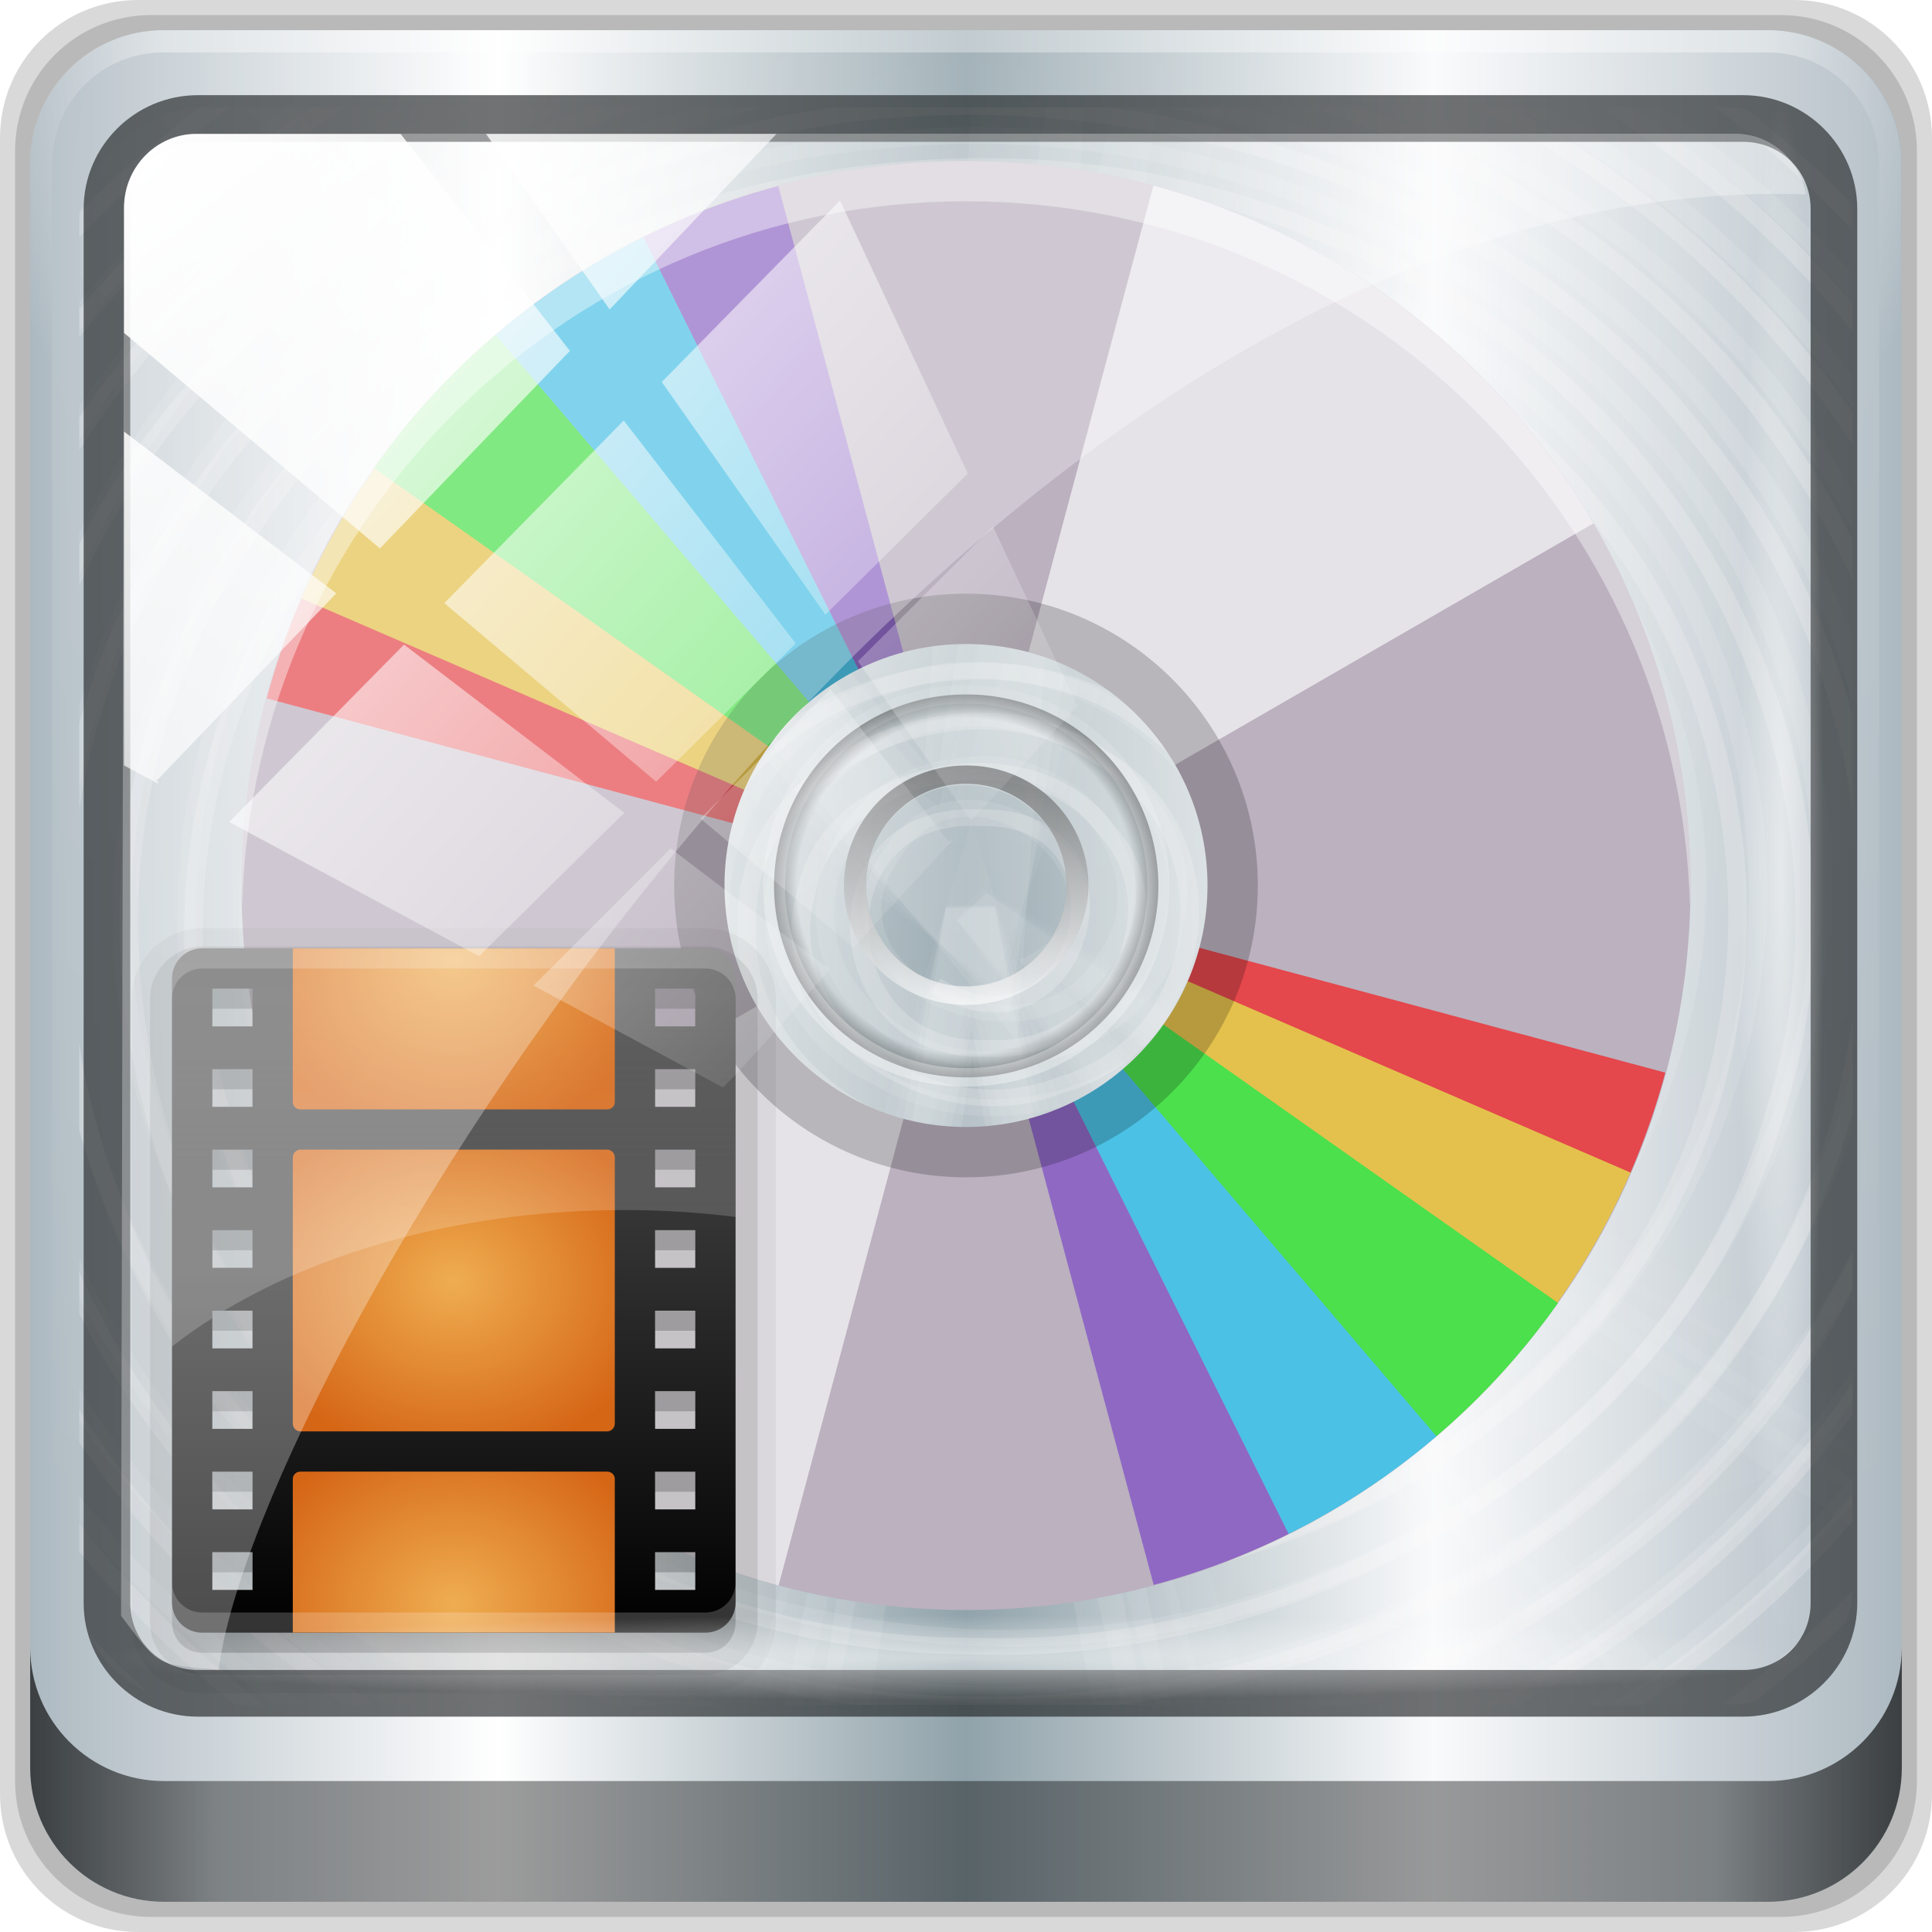 <?xml version="1.0" encoding="UTF-8" standalone="no"?>
<!-- Created with Inkscape (http://www.inkscape.org/) -->

<svg
   xmlns:dc="http://purl.org/dc/elements/1.1/"
   xmlns:cc="http://creativecommons.org/ns#"
   xmlns:rdf="http://www.w3.org/1999/02/22-rdf-syntax-ns#"
   xmlns:svg="http://www.w3.org/2000/svg"
   xmlns="http://www.w3.org/2000/svg"
   xmlns:xlink="http://www.w3.org/1999/xlink"
   xmlns:sodipodi="http://sodipodi.sourceforge.net/DTD/sodipodi-0.dtd"
   xmlns:inkscape="http://www.inkscape.org/namespaces/inkscape"
   width="96"
   height="96"
   id="svg2"
   version="1.1"
   inkscape:version="0.48.5 r10040"
   sodipodi:docname="media-optical-audio-new.svg">
  <script
     xlink:href=""
     id="script2985" />
  <defs
     id="defs4">
    <linearGradient
       y2="14.514"
       x2="50.528"
       y1="-28.642"
       x1="2.771"
       gradientUnits="userSpaceOnUse"
       id="linearGradient7128"
       xlink:href="#linearGradient4213-7"
       inkscape:collect="always" />
    <linearGradient
       id="linearGradient4213-7"
       inkscape:collect="always">
      <stop
         id="stop4215-6"
         offset="0"
         style="stop-color:#ffffff;stop-opacity:1;" />
      <stop
         id="stop4217-5"
         offset="1"
         style="stop-color:#ffffff;stop-opacity:0;" />
    </linearGradient>
    <clipPath
       id="clipPath4156-4"
       clipPathUnits="userSpaceOnUse">
      <path
         inkscape:connector-curvature="0"
         id="path4158-0"
         d="m 27.046,-55.695 -14.214,13.321 0.061,0 15.653,21.771 10.231,-10.546 C 38.562,-32.302 27.468,-54.819 27.046,-55.695 z M 9.647,-39.383 -5.241,-25.321 15.988,-7.806 26.372,-18.383 9.647,-39.383 z m 31.491,12.951 -9.741,9.714 8.945,12.458 7.781,-7.555 -6.984,-14.617 z m -49.84,4.379 -13.754,12.982 26.283,13.846 0.061,-0.062 -0.123,-0.062 L 13.599,-5.401 -8.702,-22.053 z m 38.015,7.401 -9.803,9.775 11.579,9.559 7.628,-7.401 -8.669,-11.009 -0.735,-0.925 z m 20.187,5.674 -7.383,7.216 6.188,8.542 5.82,-6.137 -4.626,-9.621 z m -32.195,6.322 -9.557,9.498 13.662,7.185 7.934,-7.678 -12.039,-9.004 z m 23.312,2.374 -7.107,6.938 8.363,6.907 5.361,-5.674 -0.061,-0.092 -0.092,0.123 -6.464,-8.203 z m -8.73,8.542 -7.505,7.339 10.354,5.458 c 1.397,-1.321 5.675,-6.123 5.851,-6.322 L 31.886,8.26 z"
         style="opacity:0.6;fill:#ffffff;fill-opacity:1;stroke:none" />
    </clipPath>
    <linearGradient
       id="linearGradient4133"
       inkscape:collect="always">
      <stop
         id="stop4135"
         offset="0"
         style="stop-color:#ffffff;stop-opacity:1;" />
      <stop
         id="stop4137"
         offset="1"
         style="stop-color:#ffffff;stop-opacity:0;" />
    </linearGradient>
    <linearGradient
       id="linearGradient3832-0-6-1-1">
      <stop
         id="stop3834-6-3-7-1"
         offset="0"
         style="stop-color:#000000;stop-opacity:1;" />
      <stop
         style="stop-color:#000000;stop-opacity:0.588;"
         offset="0.1"
         id="stop3872-2-4" />
      <stop
         id="stop3844-6-2-7-6"
         offset="0.9"
         style="stop-color:#000000;stop-opacity:0.588;" />
      <stop
         id="stop3836-5-0-2-9"
         offset="1"
         style="stop-color:#000000;stop-opacity:1;" />
    </linearGradient>
    <linearGradient
       gradientTransform="translate(4,-4)"
       gradientUnits="userSpaceOnUse"
       xlink:href="#ButtonColor"
       id="linearGradient4062"
       y2="52.296"
       x2="24.225"
       y1="84.025"
       x1="24.225" />
    <linearGradient
       gradientTransform="translate(20.489,-18.49)"
       gradientUnits="userSpaceOnUse"
       id="ButtonColor"
       y2="5.425"
       x2="58.65"
       y1="122"
       x1="58.65">
      <stop
         offset="0"
         style="stop-color:#e6e6e6;stop-opacity:1"
         id="stop3189" />
      <stop
         offset="1"
         style="stop-color:#f5f5f5;stop-opacity:1"
         id="stop3191" />
    </linearGradient>
    <clipPath
       id="clipPath3721-9">
      <path
         inkscape:connector-curvature="0"
         style="fill:#ff0000;fill-opacity:1;stroke:none"
         id="path3723-1"
         transform="matrix(1.344,0,0,1.344,-16.125,74.167)"
         d="m 76.014,47.513 a 28.284,28.284 0 1 1 -56.569,0 28.284,28.284 0 1 1 56.569,0 z" />
    </clipPath>
    <filter
       id="filter3751-8"
       color-interpolation-filters="sRGB">
      <feGaussianBlur
         stdDeviation="1.44"
         id="feGaussianBlur3753-9" />
    </filter>
    <clipPath
       id="clipPath4194-1-2-5">
      <rect
         style="fill:#ff00ff;fill-opacity:1;fill-rule:nonzero;stroke:none"
         id="rect4196-1-6-2"
         y="6"
         x="6"
         ry="6"
         rx="6"
         height="84"
         width="84" />
    </clipPath>
    <linearGradient
       id="linearGradient3888-8-4-8-6"
       inkscape:collect="always">
      <stop
         id="stop3890-4-7-9-7"
         offset="0"
         style="stop-color:#ffffff;stop-opacity:1;" />
      <stop
         id="stop3892-5-8-2-7"
         offset="1"
         style="stop-color:#ffffff;stop-opacity:0;" />
    </linearGradient>
    <linearGradient
       id="linearGradient4091-0-3-0-7">
      <stop
         id="stop4093-3-6-4-2"
         offset="0"
         style="stop-color:#ffffff;stop-opacity:1;" />
      <stop
         style="stop-color:#ffffff;stop-opacity:1;"
         offset="0.8"
         id="stop4099-6-1-8-3" />
      <stop
         id="stop4095-1-0-7-9"
         offset="1"
         style="stop-color:#ffffff;stop-opacity:0;" />
    </linearGradient>
    <linearGradient
       id="linearGradient6139-0">
      <stop
         style="stop-color:#adb9c1;stop-opacity:1;"
         offset="0"
         id="stop6141-2" />
      <stop
         id="stop6151-0"
         offset="0.25"
         style="stop-color:#ffffff;stop-opacity:1;" />
      <stop
         id="stop6147-1"
         offset="0.5"
         style="stop-color:#90a2aa;stop-opacity:1;" />
      <stop
         style="stop-color:#f9fafb;stop-opacity:1;"
         offset="0.75"
         id="stop6149-4" />
      <stop
         style="stop-color:#adb9c1;stop-opacity:1;"
         offset="1"
         id="stop6143-4" />
    </linearGradient>
    <linearGradient
       inkscape:collect="always"
       xlink:href="#linearGradient6139-0"
       id="linearGradient16445"
       gradientUnits="userSpaceOnUse"
       gradientTransform="matrix(1.107,0,0,1.107,-21.143,-20.036)"
       x1="6"
       y1="47"
       x2="90"
       y2="47" />
    <radialGradient
       inkscape:collect="always"
       xlink:href="#linearGradient3888-8-4-8-6"
       id="radialGradient16447"
       gradientUnits="userSpaceOnUse"
       gradientTransform="matrix(0,1.621,-2.038,0,160.664,-243.037)"
       cx="158"
       cy="6.213"
       fx="158"
       fy="6.213"
       r="41" />
    <radialGradient
       inkscape:collect="always"
       xlink:href="#linearGradient4091-0-3-0-7"
       id="radialGradient16449"
       gradientUnits="userSpaceOnUse"
       gradientTransform="matrix(-1.072,0,0,-0.875,199.464,-19.126)"
       cx="48"
       cy="-27"
       fx="48"
       fy="-27"
       r="42" />
    <linearGradient
       inkscape:collect="always"
       xlink:href="#linearGradient3832-0-6-1-1"
       id="linearGradient16453"
       gradientUnits="userSpaceOnUse"
       gradientTransform="translate(-16,-16)"
       x1="1.5"
       y1="88.172"
       x2="94.5"
       y2="88.172" />
    <radialGradient
       inkscape:collect="always"
       xlink:href="#linearGradient4133"
       id="radialGradient16455"
       gradientUnits="userSpaceOnUse"
       gradientTransform="matrix(0.975,0,0,0.049,17.899,64.167)"
       cx="13.948"
       cy="44.893"
       fx="13.948"
       fy="44.893"
       r="43.199" />
    <radialGradient
       inkscape:collect="always"
       xlink:href="#linearGradient4133"
       id="radialGradient16457"
       gradientUnits="userSpaceOnUse"
       gradientTransform="matrix(0.888,0,0,0.049,14.734,-74.708)"
       cx="13.948"
       cy="44.893"
       fx="13.948"
       fy="44.893"
       r="43.199" />
    <linearGradient
       inkscape:collect="always"
       xlink:href="#linearGradient4213-7"
       id="linearGradient16459"
       gradientUnits="userSpaceOnUse"
       x1="2.771"
       y1="-28.642"
       x2="50.528"
       y2="14.514" />
    <clipPath
       id="clipPath4187-2">
      <path
         style="fill:#bbb1bf;fill-opacity:1;stroke:none"
         id="path4189-2"
         inkscape:connector-curvature="0"
         d="m 48,102 c -19.882,0 -36,16.118 -36,36 0,19.882 16.118,36 36,36 19.882,0 36,-16.118 36,-36 0,-19.882 -16.118,-36 -36,-36 z m 0,24 c 6.627,0 12,5.373 12,12 0,6.627 -5.373,12 -12,12 -6.627,0 -12,-5.373 -12,-12 0,-6.627 5.373,-12 12,-12 z" />
    </clipPath>
    <filter
       id="filter4195-5"
       color-interpolation-filters="sRGB"
       height="1.36"
       width="1.36"
       y="-0.18"
       x="-0.18">
      <feGaussianBlur
         stdDeviation="5.216"
         id="feGaussianBlur4197-8" />
    </filter>
    <clipPath
       id="clipPath4187-2-9">
      <path
         style="fill:#bbb1bf;fill-opacity:1;stroke:none"
         id="path4189-2-1"
         inkscape:connector-curvature="0"
         d="m 48,102 c -19.882,0 -36,16.118 -36,36 0,19.882 16.118,36 36,36 19.882,0 36,-16.118 36,-36 0,-19.882 -16.118,-36 -36,-36 z m 0,24 c 6.627,0 12,5.373 12,12 0,6.627 -5.373,12 -12,12 -6.627,0 -12,-5.373 -12,-12 0,-6.627 5.373,-12 12,-12 z" />
    </clipPath>
    <filter
       id="filter4195-5-0"
       color-interpolation-filters="sRGB"
       height="1.36"
       width="1.36"
       y="-0.18"
       x="-0.18">
      <feGaussianBlur
         stdDeviation="5.216"
         id="feGaussianBlur4197-8-9" />
    </filter>
    <linearGradient
       inkscape:collect="always"
       xlink:href="#linearGradient3362"
       id="linearGradient16614"
       gradientUnits="userSpaceOnUse"
       x1="25.22"
       y1="61.922"
       x2="94.568"
       y2="61.922" />
    <linearGradient
       id="linearGradient3362">
      <stop
         offset="0"
         style="stop-color:#4d4d4d;stop-opacity:1"
         id="stop3364" />
      <stop
         offset="1"
         style="stop-color:#ffffff;stop-opacity:1"
         id="stop3366" />
    </linearGradient>
    <radialGradient
       inkscape:collect="always"
       xlink:href="#linearGradient3342"
       id="radialGradient16616"
       gradientUnits="userSpaceOnUse"
       gradientTransform="matrix(1,0,0,0.838,0,10.06)"
       cx="59.894"
       cy="61.922"
       fx="59.894"
       fy="61.922"
       r="33.714" />
    <linearGradient
       id="linearGradient3342">
      <stop
         offset="0"
         style="stop-color:#000000;stop-opacity:0"
         id="stop3344" />
      <stop
         offset="0.85"
         style="stop-color:#000000;stop-opacity:0"
         id="stop3350" />
      <stop
         offset="1"
         style="stop-color:#000000;stop-opacity:1"
         id="stop3346" />
    </linearGradient>
    <linearGradient
       inkscape:collect="always"
       xlink:href="#linearGradient3330"
       id="linearGradient16618"
       gradientUnits="userSpaceOnUse"
       x1="26.18"
       y1="61.922"
       x2="93.608"
       y2="61.922" />
    <linearGradient
       id="linearGradient3330">
      <stop
         offset="0"
         style="stop-color:#ffffff;stop-opacity:0.203"
         id="stop3332" />
      <stop
         offset="1"
         style="stop-color:#ffffff;stop-opacity:0.68"
         id="stop3334" />
    </linearGradient>
    <clipPath
       id="clipPath4031">
      <path
         style="fill:#bbb1bf;fill-opacity:1;stroke:none"
         id="path4033"
         inkscape:connector-curvature="0"
         d="M 48,32 C 28.118,32 12,48.118 12,68 12,87.882 28.118,104 48,104 67.882,104 84,87.882 84,68 84,48.118 67.882,32 48,32 z m 0,24 c 6.627,0 12,5.373 12,12 0,6.627 -5.373,12 -12,12 -6.627,0 -12,-5.373 -12,-12 0,-6.627 5.373,-12 12,-12 z" />
    </clipPath>
    <filter
       id="filter4035"
       color-interpolation-filters="sRGB"
       height="1.341"
       width="1.381"
       y="-0.171"
       x="-0.19">
      <feGaussianBlur
         stdDeviation="4.948"
         id="feGaussianBlur4037" />
    </filter>
    <clipPath
       id="clipPath4187">
      <path
         style="fill:#bbb1bf;fill-opacity:1;stroke:none"
         id="path4189"
         inkscape:connector-curvature="0"
         d="m 48,102 c -19.882,0 -36,16.118 -36,36 0,19.882 16.118,36 36,36 19.882,0 36,-16.118 36,-36 0,-19.882 -16.118,-36 -36,-36 z m 0,24 c 6.627,0 12,5.373 12,12 0,6.627 -5.373,12 -12,12 -6.627,0 -12,-5.373 -12,-12 0,-6.627 5.373,-12 12,-12 z" />
    </clipPath>
    <filter
       id="filter4195"
       color-interpolation-filters="sRGB"
       height="1.36"
       width="1.36"
       y="-0.18"
       x="-0.18">
      <feGaussianBlur
         stdDeviation="5.216"
         id="feGaussianBlur4197" />
    </filter>
    <filter
       id="filter3832"
       color-interpolation-filters="sRGB">
      <feGaussianBlur
         stdDeviation="0.769"
         id="feGaussianBlur3834" />
    </filter>
    <linearGradient
       id="linearGradient3277">
      <stop
         offset="0"
         style="stop-color:#333333;stop-opacity:1"
         id="stop3279" />
      <stop
         offset="1"
         style="stop-color:#515151;stop-opacity:1"
         id="stop3281" />
    </linearGradient>
    <linearGradient
       id="linearGradient3266">
      <stop
         offset="0"
         style="stop-color:#ffffff;stop-opacity:1"
         id="stop2807" />
      <stop
         offset="1"
         style="stop-color:#000000;stop-opacity:0"
         id="stop2809" />
    </linearGradient>
    <linearGradient
       gradientTransform="translate(4,-4)"
       gradientUnits="userSpaceOnUse"
       xlink:href="#ButtonColor-6"
       id="linearGradient4116"
       y2="52.296"
       x2="24.225"
       y1="84.025"
       x1="24.225" />
    <radialGradient
       gradientTransform="matrix(0.247,8.6170301e-8,-7.0480927e-8,0.211,14.178,65.057)"
       gradientUnits="userSpaceOnUse"
       xlink:href="#linearGradient3720-6"
       id="radialGradient4114"
       fy="64"
       fx="64"
       r="42"
       cy="64"
       cx="64" />
    <radialGradient
       gradientTransform="matrix(0.247,8.6170301e-8,-7.0480927e-8,0.211,14.178,33.057)"
       gradientUnits="userSpaceOnUse"
       xlink:href="#linearGradient3720-6"
       id="radialGradient4112"
       fy="64"
       fx="64"
       r="42"
       cy="64"
       cx="64" />
    <linearGradient
       gradientTransform="translate(4,-4)"
       gradientUnits="userSpaceOnUse"
       xlink:href="#linearGradient4078"
       id="linearGradient4084"
       y2="44"
       x2="27"
       y1="66"
       x1="27" />
    <linearGradient
       gradientTransform="translate(-46,-4)"
       gradientUnits="userSpaceOnUse"
       xlink:href="#ButtonColor-6"
       id="linearGradient4062-6"
       y2="52.296"
       x2="24.225"
       y1="84.025"
       x1="24.225" />
    <radialGradient
       gradientTransform="matrix(0.247,8.6170301e-8,-7.0480927e-8,0.211,14.178,49.057)"
       gradientUnits="userSpaceOnUse"
       xlink:href="#linearGradient3720-6"
       id="radialGradient4036"
       fy="64"
       fx="64"
       r="42"
       cy="64"
       cx="64" />
    <linearGradient
       id="linearGradient3720-6">
      <stop
         offset="0"
         style="stop-color:#efad51;stop-opacity:1"
         id="stop3722-6" />
      <stop
         offset="1"
         style="stop-color:#d56616;stop-opacity:1"
         id="stop3724-6" />
    </linearGradient>
    <linearGradient
       gradientTransform="translate(20.489,-18.49)"
       gradientUnits="userSpaceOnUse"
       id="ButtonColor-6"
       y2="5.425"
       x2="58.65"
       y1="122"
       x1="58.65">
      <stop
         offset="0"
         style="stop-color:#000000;stop-opacity:1"
         id="stop3189-9" />
      <stop
         offset="1"
         style="stop-color:#515151;stop-opacity:1"
         id="stop3191-1" />
    </linearGradient>
    <linearGradient
       gradientTransform="matrix(1.024,0,0,-1.012,-1.143,98.071)"
       gradientUnits="userSpaceOnUse"
       xlink:href="#ButtonShadow-0"
       id="linearGradient3263"
       y2="90.239"
       x2="32.251"
       y1="6.132"
       x1="32.251" />
    <linearGradient
       gradientTransform="matrix(1,0,0,-1,0,97)"
       gradientUnits="userSpaceOnUse"
       xlink:href="#ButtonShadow-0"
       id="linearGradient3721"
       y2="90.239"
       x2="32.251"
       y1="6.132"
       x1="32.251" />
    <linearGradient
       gradientTransform="matrix(1.024,0,0,-1.012,-1.143,98.071)"
       gradientUnits="userSpaceOnUse"
       xlink:href="#ButtonShadow-0"
       id="linearGradient3725"
       y2="90.239"
       x2="32.251"
       y1="6.132"
       x1="32.251" />
    <linearGradient
       gradientTransform="matrix(1.024,0,0,-1.012,-1.143,98.071)"
       gradientUnits="userSpaceOnUse"
       xlink:href="#ButtonShadow-0"
       id="linearGradient3772"
       y2="90.239"
       x2="32.251"
       y1="6.132"
       x1="32.251" />
    <linearGradient
       gradientTransform="matrix(1.024,0,0,-1.012,-1.143,98.071)"
       gradientUnits="userSpaceOnUse"
       xlink:href="#ButtonShadow-0"
       id="linearGradient3780"
       y2="90.239"
       x2="32.251"
       y1="6.132"
       x1="32.251" />
    <linearGradient
       gradientTransform="matrix(1.006,0,0,0.994,100,0)"
       gradientUnits="userSpaceOnUse"
       id="ButtonShadow-0"
       y2="7.017"
       x2="45.448"
       y1="92.54"
       x1="45.448">
      <stop
         offset="0"
         style="stop-color:#000000;stop-opacity:1"
         id="stop3750-8" />
      <stop
         offset="1"
         style="stop-color:#000000;stop-opacity:0.588"
         id="stop3752-5" />
    </linearGradient>
    <clipPath
       id="clipPath3721">
      <path
         style="fill:#ff0000;fill-opacity:1;stroke:none"
         id="path3723"
         transform="matrix(1.344,0,0,1.344,-16.125,74.167)"
         d="m 76.014,47.513 a 28.284,28.284 0 1 1 -56.569,0 28.284,28.284 0 1 1 56.569,0 z" />
    </clipPath>
    <filter
       id="filter3751"
       color-interpolation-filters="sRGB">
      <feGaussianBlur
         stdDeviation="1.44"
         id="feGaussianBlur3753" />
    </filter>
    <filter
       id="filter4662"
       color-interpolation-filters="sRGB"
       height="1.24"
       width="1.24"
       y="-0.12"
       x="-0.12">
      <feGaussianBlur
         stdDeviation="4.2"
         id="feGaussianBlur4664" />
    </filter>
    <radialGradient
       gradientUnits="userSpaceOnUse"
       xlink:href="#linearGradient4640"
       id="radialGradient4646"
       fy="47.765"
       fx="46.467"
       r="35.86"
       cy="47.765"
       cx="46.467" />
    <linearGradient
       gradientUnits="userSpaceOnUse"
       xlink:href="#linearGradient4235"
       id="linearGradient4628"
       y2="49.028"
       x2="88.142"
       y1="49.028"
       x1="6.812" />
    <linearGradient
       gradientUnits="userSpaceOnUse"
       xlink:href="#linearGradient4235"
       id="linearGradient4624"
       y2="49.028"
       x2="88.142"
       y1="49.028"
       x1="6.812" />
    <clipPath
       id="clipPath4592">
      <path
         style="fill:#ff00ff;fill-opacity:1;fill-rule:nonzero;stroke:none;display:inline"
         id="path4594"
         inkscape:connector-curvature="0"
         d="M 12,6 C 8.676,6 6,8.676 6,12 l 0,72 c 0,3.324 2.676,6 6,6 l 72,0 c 3.324,0 6,-2.676 6,-6 L 90,12 C 90,8.676 87.324,6 84,6 L 12,6 z m 36,4 C 68.987,10 86,27.013 86,48 86,68.987 68.987,86 48,86 27.013,86 10,68.987 10,48 10,27.013 27.013,10 48,10 z" />
    </clipPath>
    <linearGradient
       gradientUnits="userSpaceOnUse"
       xlink:href="#linearGradient4578"
       id="linearGradient4584"
       y2="4.788"
       x2="47.921"
       y1="89.669"
       x1="47.921" />
    <linearGradient
       gradientTransform="translate(110,0)"
       gradientUnits="userSpaceOnUse"
       xlink:href="#linearGradient4318"
       id="linearGradient4574"
       y2="6"
       x2="48"
       y1="90"
       x1="48" />
    <linearGradient
       gradientTransform="matrix(0.707,-0.707,0.707,0.707,-19.882,48)"
       gradientUnits="userSpaceOnUse"
       xlink:href="#linearGradient4235"
       id="linearGradient4241"
       y2="48"
       x2="88"
       y1="48"
       x1="8" />
    <filter
       id="filter4195-7"
       color-interpolation-filters="sRGB"
       height="1.36"
       width="1.36"
       y="-0.18"
       x="-0.18">
      <feGaussianBlur
         stdDeviation="5.216"
         id="feGaussianBlur4197-81" />
    </filter>
    <clipPath
       id="clipPath4187-1">
      <path
         style="fill:#bbb1bf;fill-opacity:1;stroke:none"
         id="path4189-9"
         inkscape:connector-curvature="0"
         d="m 48,102 c -19.882,0 -36,16.118 -36,36 0,19.882 16.118,36 36,36 19.882,0 36,-16.118 36,-36 0,-19.882 -16.118,-36 -36,-36 z m 0,24 c 6.627,0 12,5.373 12,12 0,6.627 -5.373,12 -12,12 -6.627,0 -12,-5.373 -12,-12 0,-6.627 5.373,-12 12,-12 z" />
    </clipPath>
    <filter
       id="filter4035-4"
       color-interpolation-filters="sRGB"
       height="1.341"
       width="1.381"
       y="-0.171"
       x="-0.19">
      <feGaussianBlur
         stdDeviation="4.948"
         id="feGaussianBlur4037-9" />
    </filter>
    <clipPath
       id="clipPath4031-2">
      <path
         style="fill:#bbb1bf;fill-opacity:1;stroke:none"
         id="path4033-7"
         inkscape:connector-curvature="0"
         d="M 48,32 C 28.118,32 12,48.118 12,68 12,87.882 28.118,104 48,104 67.882,104 84,87.882 84,68 84,48.118 67.882,32 48,32 z m 0,24 c 6.627,0 12,5.373 12,12 0,6.627 -5.373,12 -12,12 -6.627,0 -12,-5.373 -12,-12 0,-6.627 5.373,-12 12,-12 z" />
    </clipPath>
    <linearGradient
       gradientUnits="userSpaceOnUse"
       xlink:href="#linearGradient3330-4"
       id="linearGradient4014"
       y2="61.922"
       x2="93.608"
       y1="61.922"
       x1="26.18" />
    <radialGradient
       gradientTransform="matrix(1,0,0,0.838,0,10.06)"
       gradientUnits="userSpaceOnUse"
       xlink:href="#linearGradient3342-3"
       id="radialGradient4012"
       fy="61.922"
       fx="59.894"
       r="33.714"
       cy="61.922"
       cx="59.894" />
    <linearGradient
       gradientUnits="userSpaceOnUse"
       xlink:href="#linearGradient3362-9"
       id="linearGradient4004"
       y2="61.922"
       x2="94.568"
       y1="61.922"
       x1="25.22" />
    <linearGradient
       id="linearGradient3362-9">
      <stop
         offset="0"
         style="stop-color:#4d4d4d;stop-opacity:1"
         id="stop3364-3" />
      <stop
         offset="1"
         style="stop-color:#ffffff;stop-opacity:1"
         id="stop3366-6" />
    </linearGradient>
    <linearGradient
       id="linearGradient3342-3">
      <stop
         offset="0"
         style="stop-color:#000000;stop-opacity:0"
         id="stop3344-8" />
      <stop
         offset="0.85"
         style="stop-color:#000000;stop-opacity:0"
         id="stop3350-7" />
      <stop
         offset="1"
         style="stop-color:#000000;stop-opacity:1"
         id="stop3346-2" />
    </linearGradient>
    <linearGradient
       id="linearGradient3330-4">
      <stop
         offset="0"
         style="stop-color:#ffffff;stop-opacity:0.203"
         id="stop3332-6" />
      <stop
         offset="1"
         style="stop-color:#ffffff;stop-opacity:0.68"
         id="stop3334-5" />
    </linearGradient>
    <linearGradient
       gradientUnits="userSpaceOnUse"
       xlink:href="#linearGradient3700"
       id="linearGradient3645"
       y2="63.184"
       x2="48.253"
       y1="7.409"
       x1="48" />
    <clipPath
       id="clipPath2862">
      <path
         style="fill:#ff00ff;fill-opacity:1;fill-rule:nonzero;stroke:none"
         id="path2864"
         inkscape:connector-curvature="0"
         d="M 0,0 0,96 96,96 96,0 0,0 z m 12,6 72,0 c 3.324,0 6,2.676 6,6 l 0,72 c 0,3.324 -2.676,6 -6,6 L 12,90 C 8.676,90 6,87.324 6,84 L 6,12 C 6,8.676 8.676,6 12,6 z" />
    </clipPath>
    <clipPath
       id="clipPath3613">
      <rect
         style="fill:#ffffff;fill-opacity:1;fill-rule:nonzero;stroke:none"
         id="rect3615"
         y="6"
         x="6"
         ry="6"
         rx="6"
         height="84"
         width="84" />
    </clipPath>
    <radialGradient
       gradientTransform="matrix(1.157,0,0,0.996,-7.551,0.197)"
       gradientUnits="userSpaceOnUse"
       xlink:href="#linearGradient3737"
       id="radialGradient3619"
       fy="90.172"
       fx="48"
       r="42"
       cy="90.172"
       cx="48" />
    <linearGradient
       gradientUnits="userSpaceOnUse"
       xlink:href="#linearGradient3737"
       id="linearGradient3613"
       y2="138.661"
       x2="48"
       y1="20.221"
       x1="48" />
    <filter
       id="filter3794"
       color-interpolation-filters="sRGB"
       height="1.384"
       width="1.384"
       y="-0.192"
       x="-0.192">
      <feGaussianBlur
         stdDeviation="5.28"
         id="feGaussianBlur3796" />
    </filter>
    <linearGradient
       gradientUnits="userSpaceOnUse"
       xlink:href="#linearGradient3737"
       id="linearGradient3188"
       y2="63.893"
       x2="36.357"
       y1="6"
       x1="36.357" />
    <filter
       id="filter3174"
       color-interpolation-filters="sRGB">
      <feGaussianBlur
         stdDeviation="1.71"
         id="feGaussianBlur3176" />
    </filter>
    <linearGradient
       id="linearGradient3700">
      <stop
         offset="0"
         style="stop-color:#ffffff;stop-opacity:0"
         id="stop3702" />
      <stop
         offset="1"
         style="stop-color:#ffffff;stop-opacity:0.234"
         id="stop3704" />
    </linearGradient>
    <linearGradient
       id="linearGradient3737">
      <stop
         offset="0"
         style="stop-color:#ffffff;stop-opacity:1"
         id="stop3739" />
      <stop
         offset="1"
         style="stop-color:#ffffff;stop-opacity:0"
         id="stop3741" />
    </linearGradient>
    <linearGradient
       gradientTransform="scale(1.006,0.994)"
       gradientUnits="userSpaceOnUse"
       id="ButtonShadow"
       y2="7.017"
       x2="45.448"
       y1="92.54"
       x1="45.448">
      <stop
         offset="0"
         style="stop-color:#000000;stop-opacity:1"
         id="stop3750" />
      <stop
         offset="1"
         style="stop-color:#000000;stop-opacity:0.588"
         id="stop3752" />
    </linearGradient>
    <linearGradient
       id="linearGradient4235">
      <stop
         offset="0"
         style="stop-color:#ffffff;stop-opacity:0"
         id="stop4237" />
      <stop
         offset="0.25"
         style="stop-color:#ffffff;stop-opacity:0"
         id="stop4245" />
      <stop
         offset="0.5"
         style="stop-color:#ffffff;stop-opacity:0.702"
         id="stop4243" />
      <stop
         offset="0.75"
         style="stop-color:#ffffff;stop-opacity:0"
         id="stop4247" />
      <stop
         offset="1"
         style="stop-color:#ffffff;stop-opacity:0"
         id="stop4239" />
    </linearGradient>
    <linearGradient
       id="linearGradient4318">
      <stop
         offset="0"
         style="stop-color:#dcdcdc;stop-opacity:0.471"
         id="stop4320" />
      <stop
         offset="1"
         style="stop-color:#dcdcdc;stop-opacity:0.235"
         id="stop4322" />
    </linearGradient>
    <linearGradient
       id="linearGradient4578">
      <stop
         offset="0"
         style="stop-color:#a0a0a0;stop-opacity:0.541"
         id="stop4580" />
      <stop
         offset="1"
         style="stop-color:#a0a0a0;stop-opacity:0.345"
         id="stop4582" />
    </linearGradient>
    <linearGradient
       id="linearGradient4640">
      <stop
         offset="0"
         style="stop-color:#000000;stop-opacity:0"
         id="stop4642" />
      <stop
         offset="0.93"
         style="stop-color:#000000;stop-opacity:0"
         id="stop4648" />
      <stop
         offset="1"
         style="stop-color:#000000;stop-opacity:1"
         id="stop4644" />
    </linearGradient>
    <linearGradient
       id="linearGradient4078">
      <stop
         offset="0"
         style="stop-color:#ffffff;stop-opacity:1"
         id="stop4080" />
      <stop
         offset="1"
         style="stop-color:#ffffff;stop-opacity:0"
         id="stop4082" />
    </linearGradient>
    <linearGradient
       inkscape:collect="always"
       xlink:href="#ButtonColor-6"
       id="linearGradient18120"
       gradientUnits="userSpaceOnUse"
       gradientTransform="translate(4,-4)"
       x1="24.225"
       y1="84.025"
       x2="24.225"
       y2="52.296" />
    <radialGradient
       inkscape:collect="always"
       xlink:href="#linearGradient3720-6"
       id="radialGradient18122"
       gradientUnits="userSpaceOnUse"
       gradientTransform="matrix(0.247,8.6170301e-8,-7.0480927e-8,0.211,14.178,49.057)"
       cx="64"
       cy="64"
       fx="64"
       fy="64"
       r="42" />
    <radialGradient
       inkscape:collect="always"
       xlink:href="#linearGradient3720-6"
       id="radialGradient18124"
       gradientUnits="userSpaceOnUse"
       gradientTransform="matrix(0.247,8.6170301e-8,-7.0480927e-8,0.211,14.178,65.057)"
       cx="64"
       cy="64"
       fx="64"
       fy="64"
       r="42" />
    <radialGradient
       inkscape:collect="always"
       xlink:href="#linearGradient3720-6"
       id="radialGradient18126"
       gradientUnits="userSpaceOnUse"
       gradientTransform="matrix(0.247,8.6170301e-8,-7.0480927e-8,0.211,14.178,33.057)"
       cx="64"
       cy="64"
       fx="64"
       fy="64"
       r="42" />
    <linearGradient
       inkscape:collect="always"
       xlink:href="#linearGradient4078"
       id="linearGradient18128"
       gradientUnits="userSpaceOnUse"
       gradientTransform="translate(4,-4)"
       x1="27"
       y1="66"
       x2="27"
       y2="44" />
    <linearGradient
       inkscape:collect="always"
       xlink:href="#ButtonColor-6-6"
       id="linearGradient18120-3"
       gradientUnits="userSpaceOnUse"
       gradientTransform="translate(4,-4)"
       x1="24.225"
       y1="84.025"
       x2="24.225"
       y2="52.296" />
    <linearGradient
       gradientTransform="translate(20.489,-18.49)"
       gradientUnits="userSpaceOnUse"
       id="ButtonColor-6-6"
       y2="5.425"
       x2="58.65"
       y1="122"
       x1="58.65">
      <stop
         offset="0"
         style="stop-color:#000000;stop-opacity:1"
         id="stop3189-9-1" />
      <stop
         offset="1"
         style="stop-color:#515151;stop-opacity:1"
         id="stop3191-1-6" />
    </linearGradient>
    <radialGradient
       inkscape:collect="always"
       xlink:href="#linearGradient3720-6-9"
       id="radialGradient18122-6"
       gradientUnits="userSpaceOnUse"
       gradientTransform="matrix(0.247,8.6170301e-8,-7.0480927e-8,0.211,14.178,49.057)"
       cx="64"
       cy="64"
       fx="64"
       fy="64"
       r="42" />
    <linearGradient
       id="linearGradient3720-6-9">
      <stop
         offset="0"
         style="stop-color:#efad51;stop-opacity:1"
         id="stop3722-6-5" />
      <stop
         offset="1"
         style="stop-color:#d56616;stop-opacity:1"
         id="stop3724-6-7" />
    </linearGradient>
    <radialGradient
       inkscape:collect="always"
       xlink:href="#linearGradient3720-6-9"
       id="radialGradient18124-7"
       gradientUnits="userSpaceOnUse"
       gradientTransform="matrix(0.247,8.6170301e-8,-7.0480927e-8,0.211,14.178,65.057)"
       cx="64"
       cy="64"
       fx="64"
       fy="64"
       r="42" />
    <linearGradient
       id="linearGradient18149">
      <stop
         offset="0"
         style="stop-color:#efad51;stop-opacity:1"
         id="stop18151" />
      <stop
         offset="1"
         style="stop-color:#d56616;stop-opacity:1"
         id="stop18153" />
    </linearGradient>
    <radialGradient
       inkscape:collect="always"
       xlink:href="#linearGradient3720-6-9"
       id="radialGradient18126-6"
       gradientUnits="userSpaceOnUse"
       gradientTransform="matrix(0.247,8.6170301e-8,-7.0480927e-8,0.211,14.178,33.057)"
       cx="64"
       cy="64"
       fx="64"
       fy="64"
       r="42" />
    <linearGradient
       id="linearGradient18156">
      <stop
         offset="0"
         style="stop-color:#efad51;stop-opacity:1"
         id="stop18158" />
      <stop
         offset="1"
         style="stop-color:#d56616;stop-opacity:1"
         id="stop18160" />
    </linearGradient>
    <linearGradient
       inkscape:collect="always"
       xlink:href="#linearGradient4078-5"
       id="linearGradient18128-0"
       gradientUnits="userSpaceOnUse"
       gradientTransform="translate(4,-4)"
       x1="27"
       y1="66"
       x2="27"
       y2="44" />
    <linearGradient
       id="linearGradient4078-5">
      <stop
         offset="0"
         style="stop-color:#ffffff;stop-opacity:1"
         id="stop4080-5" />
      <stop
         offset="1"
         style="stop-color:#ffffff;stop-opacity:0"
         id="stop4082-4" />
    </linearGradient>
  </defs>
  <sodipodi:namedview
     id="base"
     pagecolor="#ffffff"
     bordercolor="#666666"
     borderopacity="1.0"
     inkscape:pageopacity="0.0"
     inkscape:pageshadow="2"
     inkscape:zoom="2.882634"
     inkscape:cx="23.230567"
     inkscape:cy="-79.009582"
     inkscape:current-layer="g16290"
     showgrid="true"
     inkscape:document-units="px"
     inkscape:grid-bbox="true"
     inkscape:showpageshadow="false"
     gridtolerance="1"
     guidetolerance="1"
     objecttolerance="1"
     inkscape:window-width="1264"
     inkscape:window-height="971"
     inkscape:window-x="0"
     inkscape:window-y="0"
     inkscape:window-maximized="1" />
  <g
     id="layer1"
     inkscape:label="Layer 1"
     inkscape:groupmode="layer"
     transform="translate(0,32)">
    <g
       id="g16290"
       transform="translate(16,-16)">
      <rect
         y="-16"
         x="-16"
         height="2.5"
         width="96"
         id="rect3880"
         style="opacity:0.312;fill:#ffffff;fill-opacity:1;stroke:none" />
      <path
         inkscape:connector-curvature="0"
         id="path3288"
         d="m 73.143,-16 -82.286,0 c -3.799,0 -6.857,3.058 -6.857,6.857 l 0,82.286 c 0,3.799 3.058,6.857 6.857,6.857 l 82.286,0 c 3.799,0 6.857,-3.058 6.857,-6.857 l 0,-82.286 c 0,-3.799 -3.058,-6.857 -6.857,-6.857 z"
         style="opacity:0.15;fill:#000000;fill-opacity:1;fill-rule:nonzero;stroke:none;display:inline" />
      <path
         style="opacity:0.15;fill:#000000;fill-opacity:1;fill-rule:nonzero;stroke:none;display:inline"
         d="m 72.5,-15.25 -81,0 c -3.739,0 -6.75,3.01 -6.75,6.75 l 0,81 c 0,3.74 3.011,6.75 6.75,6.75 l 81,0 c 3.74,0 6.75,-3.01 6.75,-6.75 l 0,-81 c 0,-3.739 -3.01,-6.75 -6.75,-6.75 z"
         id="path4085"
         inkscape:connector-curvature="0" />
      <path
         inkscape:connector-curvature="0"
         id="rect4251-1"
         d="m 71.857,-14.5 -79.714,0 c -3.68,0 -6.643,2.963 -6.643,6.643 l 0,79.714 c 0,3.68 2.963,6.643 6.643,6.643 l 79.714,0 c 3.68,0 6.643,-2.963 6.643,-6.643 l 0,-79.714 c 0,-3.68 -2.963,-6.643 -6.643,-6.643 z"
         style="fill:url(#linearGradient16445);fill-opacity:1;fill-rule:nonzero;stroke:none;display:inline" />
      <g
         transform="matrix(1.107,0,0,1.107,-131.857,-19.482)"
         id="g3272">
        <path
           style="opacity:0.2;fill:url(#radialGradient16447);fill-opacity:1;fill-rule:nonzero;stroke:none;display:inline"
           d="m 112,5.5 c -2.787,0 -5,2.213 -5,5 l 0,20.719 0,7 0,38.594 c 1.071,1.629 2.897,2.719 5,2.719 l 4,0 64,0 4,0 c 2.103,0 3.929,-1.09 5,-2.719 l 0,-38.594 0,-7 L 189,10.5 c 0,-2.787 -2.213,-5 -5,-5 z"
           id="path3400-6"
           inkscape:connector-curvature="0"
           sodipodi:nodetypes="sscccsccscccsss" />
        <path
           style="opacity:0.45;fill:url(#radialGradient16449);fill-opacity:1;fill-rule:nonzero;stroke:none;display:inline"
           d="m 112,4.5 c -3.324,0 -6,2.676 -6,6 l 0,15 1,0 0,-15 c 0,-2.787 2.213,-5 5,-5 l 72,0 c 2.787,0 5,2.213 5,5 l 0,15 1,0 0,-15 c 0,-3.324 -2.676,-6 -6,-6 l -72,0 z"
           id="path4236-5"
           inkscape:connector-curvature="0" />
      </g>
      <g
         clip-path="url(#clipPath4194-1-2-5)"
         id="g4165-8"
         style="fill:none;stroke:#fffdfd;stroke-opacity:1;display:inline"
         transform="matrix(-1.049,0,0,0.945,82.347,-16.339)">
        <g
           transform="matrix(0.141,0.993,-1.165,0.12,96.937,-5.195)"
           id="g4011-8"
           style="opacity:0.9;fill:none;stroke:#fffdfd;stroke-opacity:1">
          <path
             inkscape:connector-curvature="0"
             d="m 108.896,48 a 60.896,60.896 0 0 1 -6.546,27.467 L 48,48 z"
             transform="matrix(0.994,-0.108,0.108,0.994,-5.158,5.492)"
             id="path4009-3"
             style="opacity:0.05;color:#000000;fill:none;stroke:#fffdfd;stroke-width:2;stroke-opacity:1;marker:none;visibility:visible;display:inline;overflow:visible;enable-background:accumulate" />
          <path
             inkscape:connector-curvature="0"
             d="m 108.896,48 a 60.896,60.896 0 0 1 -4.457,22.869 L 48,48 z"
             transform="matrix(0.998,-0.065,0.065,0.998,-3.094,3.242)"
             id="path4007-8"
             style="opacity:0.07;color:#000000;fill:none;stroke:#fffdfd;stroke-width:2;stroke-opacity:1;marker:none;visibility:visible;display:inline;overflow:visible;enable-background:accumulate" />
          <path
             inkscape:connector-curvature="0"
             d="m 108.896,48 a 60.896,60.896 0 0 1 -3.13,19.272 L 48,48 z"
             transform="matrix(0.999,-0.033,0.033,0.999,-1.563,1.616)"
             id="path4005-4"
             style="opacity:0.1;color:#000000;fill:none;stroke:#fffdfd;stroke-width:2;stroke-opacity:1;marker:none;visibility:visible;display:inline;overflow:visible;enable-background:accumulate" />
          <path
             inkscape:connector-curvature="0"
             d="m 108.896,48 a 60.896,60.896 0 0 1 -2.075,15.761 L 48,48 z"
             id="path4003-2"
             style="opacity:0.1;color:#000000;fill:none;stroke:#fffdfd;stroke-width:2;stroke-opacity:1;marker:none;visibility:visible;display:inline;overflow:visible;enable-background:accumulate" />
        </g>
        <g
           transform="matrix(1.833,0,0,1.833,14.258,-39.234)"
           id="g3802-6"
           style="fill:none;stroke:#fffdfd;stroke-opacity:1;display:inline">
          <path
             d="m 19.196,49.867 c -3.738,2.563 -5.605,-4.899 -1.155,-4.812 4.387,-0.236 3.979,6.801 -0.145,6.615 -3.174,0.243 -5.099,-3.899 -3.104,-6.285 2.028,-2.981 7.171,-1.684 7.739,1.817 0.969,3.636 -3.157,7.039 -6.567,5.523 -3.946,-1.27 -4.49,-7.147 -1.107,-9.366 3.57,-2.796 9.392,0.237 9.206,4.758 0.257,4.351 -4.689,7.672 -8.648,5.935 -4.719,-1.551 -5.692,-8.42 -1.909,-11.473 3.659,-3.435 10.363,-1.458 11.675,3.359 1.593,4.559 -2.064,9.921 -6.919,10.009 -4.934,0.465 -9.383,-4.339 -8.523,-9.226 0.48,-5.046 6.044,-8.597 10.839,-7.043 5.178,1.246 7.964,7.581 5.662,12.315 -2.07,5.18 -9.066,7.066 -13.621,4.002 C 7.424,52.975 6.692,45.101 10.869,40.924 15.165,36.095 23.774,37.139 26.999,42.665 30.587,48.101 27.744,56.315 21.553,58.36 15.467,60.756 7.906,56.617 6.815,50.123 5.34,43.713 10.328,36.761 16.94,36.315 23.487,35.467 29.995,40.909 30.124,47.553 30.647,54.137 25.108,60.44 18.465,60.578 11.669,61.116 5.164,55.397 5.025,48.54 4.472,41.532 10.37,34.825 17.442,34.683 24.665,34.113 31.571,40.201 31.718,47.482 32.262,54.553 26.639,61.392 19.567,62.088 12.507,63.107 5.158,58.126 3.754,51.076 1.988,43.843 6.545,35.712 13.769,33.697 21.165,31.301 29.974,35.569 32.454,42.99 35.283,50.447 31.34,59.682 23.877,62.615 16.253,65.96 6.419,62.163 3.166,54.46 -0.461,46.73 3.194,36.558 10.998,33.021 18.825,29.104 29.334,32.602 33.164,40.498 37.381,48.412 34.052,59.258 26.076,63.388 18.085,67.915 6.904,64.77 2.465,56.723 -2.379,48.665 0.567,37.152 8.674,32.397 16.646,27.324 28.235,29.85 33.441,37.715 39.064,45.592 37.04,57.558 29.29,63.288 21.672,69.341 9.631,68.02 3.298,60.714 -3.239,53.669 -3.05,41.866 3.304,34.771 9.273,27.629 20.398,26.077 28.316,30.783 36.186,35.07 40.094,45.002 37.64,53.557 35.537,62.211 27.24,68.798 18.324,68.819 8.973,69.194 -0.191,62.643 -2.501,53.506 -5.341,43.68 -0.125,32.229 9.356,28.224 19.156,23.693 31.936,27.785 37.163,37.264 42.789,46.721 39.871,60.055 30.866,66.354 22.019,72.971 8.507,71.477 1.103,63.362 -6.341,55.695 -6.886,42.806 -0.632,34.263 5.061,25.931 16.515,22.56 25.925,25.974 35.266,28.979 41.965,38.384 41.763,48.193 41.906,58.482 34.78,68.447 24.806,71.242 13.885,74.668 0.953,69.321 -4.07,58.967 -9.667,48.284 -5.971,33.869 4.098,27.219 13.975,20.254 28.656,22.058 36.762,30.944 44.882,39.332 45.633,53.326 39.026,62.824 33.154,71.853 21.238,76.018 10.949,73.085 0.615,70.524 -7.504,61.057 -8.312,50.418 -9.559,38.881 -2.469,26.942 8.508,22.946 20.27,18.275 34.934,23.16 41.359,34.113 48.322,45.223 45.614,61.052 35.511,69.353 26.493,77.161 12.388,77.789 2.485,71.257 -6.825,65.484 -11.785,53.821 -9.78,43.088 -8.136,32.304 0.282,22.918 10.906,20.332 22.733,17.162 36.299,22.382 42.686,32.892 49.472,43.486 48.065,58.327 39.735,67.675 32.529,76.137 20.263,79.497 9.663,76.385 -0.916,73.578 -9.491,64.441 -11.417,53.637 c -2.468,-12.198 3.355,-25.652 14.214,-31.864 11.255,-6.788 26.724,-4.954 36.275,3.999 8.648,7.756 11.835,20.656 8.327,31.654 -2.022,6.679 -6.326,12.653 -12.119,16.565"
             inkscape:connector-curvature="0"
             id="path2875-9"
             style="opacity:0.2;fill:none;stroke:#fffdfd;stroke-width:0.479;stroke-linecap:butt;stroke-linejoin:miter;stroke-miterlimit:4;stroke-opacity:1;stroke-dasharray:none" />
          <path
             d="m 16.909,49.337 c -3.886,-1.859 1.369,-6.941 3.412,-3.237 2.279,3.499 -3.707,6.507 -5.513,3.024 -1.708,-2.497 0.786,-6.049 3.698,-5.541 3.417,0.252 4.794,5.102 2.182,7.233 -2.532,2.525 -7.293,0.746 -7.666,-2.781 -0.83,-3.851 3.749,-7.092 7.183,-5.362 3.997,1.61 4.268,7.843 0.458,9.838 -3.459,2.279 -8.543,-0.214 -8.994,-4.298 -0.966,-4.621 4.226,-8.686 8.535,-7.023 4.566,1.379 6.125,7.836 2.783,11.205 -2.996,3.478 -9.147,3.016 -11.526,-0.939 -2.727,-3.84 -0.888,-9.785 3.544,-11.399 4.381,-2.002 9.948,0.889 10.947,5.574 1.435,4.854 -2.455,10.158 -7.446,10.512 -5.247,0.757 -10.124,-4.104 -9.766,-9.309 0.018,-5.71 6.15,-10.054 11.573,-8.6 6.016,1.241 9.248,8.822 6.232,14.102 -2.77,5.537 -10.88,7.1 -15.506,2.977 -4.864,-3.87 -5.051,-12.061 -0.225,-16.044 4.575,-4.26 12.667,-3.458 16.177,1.772 3.809,4.986 2.423,12.928 -2.985,16.191 C 18.836,60.791 11.016,59.227 7.746,53.825 4.074,48.487 5.689,40.416 11.267,37.043 c 5.505,-3.785 13.829,-2.118 17.306,3.636 3.902,5.674 2.172,14.252 -3.751,17.832 C 19.261,62.317 10.96,60.94 7.026,55.45 2.832,50.123 3.44,41.707 8.576,37.202 c 5.114,-4.89 13.972,-5.004 19.064,-0.015 5.486,4.948 6.159,14.227 1.23,19.795 -4.794,5.872 -14.268,7.015 -20.228,2.265 C 2.264,54.562 0.716,44.664 5.511,38.326 c 4.639,-6.658 14.748,-8.484 21.367,-3.742 6.943,4.58 9.058,14.893 4.379,21.797 -4.51,7.232 -15.018,9.646 -22.208,5.044 -7.523,-4.426 -10.247,-15.123 -5.733,-22.6 4.33,-7.816 15.206,-10.862 22.972,-6.449 7.964,4.151 11.391,14.89 7.392,22.912 C 29.869,63.658 19.058,67.679 10.659,64.022 2.057,60.629 -2.578,50.09 0.427,41.406 3.119,32.678 12.923,27.225 21.782,29.083 c 8.714,1.52 15.279,9.938 15.168,18.692 0.211,8.515 -6.106,16.451 -14.314,18.497 C 14.514,68.652 5.15,64.954 0.896,57.625 -3.857,50.107 -2.82,39.451 3.603,33.209 10.341,26.201 22.244,25.054 30.047,30.953 38.432,36.866 41.138,49.329 35.819,58.136 30.709,67.261 18.348,71.195 8.885,66.777 -0.765,62.64 -5.957,50.808 -2.796,40.858 -0.023,31.088 10.326,24.515 20.33,25.603 29.893,26.328 38.11,34.154 39.771,43.522 41.737,52.638 37.18,62.621 29.01,67.115 20.61,72.123 9.022,70.993 1.982,64.111 -6.027,56.751 -7.772,43.567 -1.637,34.512 4.496,24.829 18.117,21.021 28.375,26.148 38.802,30.968 44.293,43.908 40.831,54.803 37.786,65.472 26.624,72.74 15.668,71.815 5.446,71.273 -3.645,63.445 -6.12,53.582 -8.922,43.86 -4.989,32.678 3.384,26.958 c 8.903,-6.51 22.099,-6.347 30.604,0.789 9.434,7.461 12.381,21.852 6.42,32.345 C 34.572,71.103 20.257,76.395 8.624,72.025 -2.088,68.313 -9.308,57.002 -8.637,45.747 -8.31,35.341 -1.067,25.716 8.719,22.267 18.377,18.495 30.102,20.964 37.278,28.479 45.508,36.707 47.658,50.353 42.042,60.604 36.548,71.224 23.664,77.118 12.012,74.704 1.623,72.794 -6.971,64.295 -9.447,54.092 -12.164,44.051 -8.719,32.651 -0.742,25.932 8.126,18.104 21.966,16.504 32.239,22.49 43.174,28.527 49.015,42.131 46.185,54.246 43.911,65.05 34.808,73.803 24.088,76.142 17.63,77.651 10.668,76.948 4.695,74.039"
             inkscape:connector-curvature="0"
             id="path3650-2"
             style="opacity:0.1;fill:none;stroke:#fffdfd;stroke-width:0.479;stroke-linecap:butt;stroke-linejoin:miter;stroke-miterlimit:4;stroke-opacity:1;stroke-dasharray:none" />
        </g>
        <g
           transform="matrix(-0.617,0.787,-0.787,-0.617,115.001,40.012)"
           id="g4079-4"
           style="opacity:0.5;fill:none;stroke:#fffdfd;stroke-opacity:1">
          <path
             inkscape:connector-curvature="0"
             d="m 108.896,48 a 60.896,60.896 0 0 1 -6.546,27.467 L 48,48 z"
             transform="matrix(0.994,-0.108,0.108,0.994,-5.158,5.492)"
             id="path4081-1"
             style="opacity:0.05;color:#000000;fill:none;stroke:#fffdfd;stroke-width:2;stroke-opacity:1;marker:none;visibility:visible;display:inline;overflow:visible;enable-background:accumulate" />
          <path
             inkscape:connector-curvature="0"
             d="m 108.896,48 a 60.896,60.896 0 0 1 -4.457,22.869 L 48,48 z"
             transform="matrix(0.998,-0.065,0.065,0.998,-3.094,3.242)"
             id="path4083-7"
             style="opacity:0.07;color:#000000;fill:none;stroke:#fffdfd;stroke-width:2;stroke-opacity:1;marker:none;visibility:visible;display:inline;overflow:visible;enable-background:accumulate" />
          <path
             inkscape:connector-curvature="0"
             d="m 108.896,48 a 60.896,60.896 0 0 1 -3.13,19.272 L 48,48 z"
             transform="matrix(0.999,-0.033,0.033,0.999,-1.563,1.616)"
             id="path4085-3"
             style="opacity:0.1;color:#000000;fill:none;stroke:#fffdfd;stroke-width:2;stroke-opacity:1;marker:none;visibility:visible;display:inline;overflow:visible;enable-background:accumulate" />
          <path
             inkscape:connector-curvature="0"
             d="m 108.896,48 a 60.896,60.896 0 0 1 -2.075,15.761 L 48,48 z"
             id="path4087-9"
             style="opacity:0.1;color:#000000;fill:none;stroke:#fffdfd;stroke-width:2;stroke-opacity:1;marker:none;visibility:visible;display:inline;overflow:visible;enable-background:accumulate" />
        </g>
        <g
           transform="matrix(-0.068,-1.046,2.711,0.602,-79.095,69.08)"
           id="g4097-3"
           style="opacity:0.8;fill:none;stroke:#fffdfd;stroke-opacity:1">
          <path
             inkscape:connector-curvature="0"
             d="m 108.896,48 a 60.896,60.896 0 0 1 -6.546,27.467 L 48,48 z"
             transform="matrix(0.994,-0.108,0.108,0.994,-5.158,5.492)"
             id="path4099-8"
             style="opacity:0.05;color:#000000;fill:none;stroke:#fffdfd;stroke-width:2;stroke-opacity:1;marker:none;visibility:visible;display:inline;overflow:visible;enable-background:accumulate" />
          <path
             inkscape:connector-curvature="0"
             d="m 108.896,48 a 60.896,60.896 0 0 1 -4.457,22.869 L 48,48 z"
             transform="matrix(0.998,-0.065,0.065,0.998,-3.094,3.242)"
             id="path4101-7"
             style="opacity:0.07;color:#000000;fill:none;stroke:#fffdfd;stroke-width:2;stroke-opacity:1;marker:none;visibility:visible;display:inline;overflow:visible;enable-background:accumulate" />
          <path
             inkscape:connector-curvature="0"
             d="m 108.896,48 a 60.896,60.896 0 0 1 -3.13,19.272 L 48,48 z"
             transform="matrix(0.999,-0.033,0.033,0.999,-1.563,1.616)"
             id="path4103-9"
             style="opacity:0.1;color:#000000;fill:none;stroke:#fffdfd;stroke-width:2;stroke-opacity:1;marker:none;visibility:visible;display:inline;overflow:visible;enable-background:accumulate" />
          <path
             inkscape:connector-curvature="0"
             d="m 108.896,48 a 60.896,60.896 0 0 1 -2.075,15.761 L 48,48 z"
             id="path4105-5"
             style="opacity:0.1;color:#000000;fill:none;stroke:#fffdfd;stroke-width:2;stroke-opacity:1;marker:none;visibility:visible;display:inline;overflow:visible;enable-background:accumulate" />
        </g>
      </g>
      <g
         transform="translate(-16,-20)"
         style="fill:none;stroke:#fffdfd;stroke-opacity:1;display:inline"
         id="g16634">
        <path
           d="M 48,12 C 28.118,12 12,28.118 12,48 12,67.882 28.118,84 48,84 67.882,84 84,67.882 84,48 84,28.118 67.882,12 48,12 z m 0,24 c 6.627,0 12,5.373 12,12 0,6.627 -5.373,12 -12,12 -6.627,0 -12,-5.373 -12,-12 0,-6.627 5.373,-12 12,-12 z"
           inkscape:connector-curvature="0"
           id="path3978"
           style="fill:#bbb1bf;fill-opacity:1;stroke:none" />
        <path
           d="m 48,36 c -6.627,0 -12,5.373 -12,12 0,6.627 5.373,12 12,12 6.627,0 12,-5.373 12,-12 0,-6.627 -5.373,-12 -12,-12 z m 0,7 c 2.761,0 5,2.239 5,5 0,2.761 -2.239,5 -5,5 -2.761,0 -5,-2.239 -5,-5 0,-2.761 2.239,-5 5,-5 z"
           inkscape:connector-curvature="0"
           id="path3992"
           style="opacity:0.3;fill:#ffffff;fill-opacity:1;stroke:none" />
        <path
           inkscape:connector-curvature="0"
           d="m 92.58,61.922 a 32.686,27.208 0 1 1 -65.371,0 32.686,27.208 0 1 1 65.371,0 z"
           transform="matrix(0,0.168,-0.202,0,60.517,37.922)"
           id="path4002"
           style="opacity:0.6;fill:none;stroke:url(#linearGradient16614);stroke-width:5.422;stroke-linecap:round;stroke-linejoin:miter;stroke-miterlimit:4;stroke-opacity:1;stroke-dasharray:none;stroke-dashoffset:0;display:inline" />
        <path
           inkscape:connector-curvature="0"
           d="m 92.58,61.922 a 32.686,27.208 0 1 1 -65.371,0 32.686,27.208 0 1 1 65.371,0 z"
           transform="matrix(0,0.291,-0.349,0,69.621,30.592)"
           id="path4010"
           style="opacity:0.5;fill:url(#radialGradient16616);fill-opacity:1;fill-rule:evenodd;stroke:url(#linearGradient16618);stroke-width:3.139;stroke-linecap:round;stroke-linejoin:miter;stroke-miterlimit:4;stroke-opacity:1;stroke-dasharray:none;stroke-dashoffset:0;display:inline" />
        <path
           d="M 57.312,33.219 48,68 79.188,50 C 74.414,41.731 66.535,35.69 57.312,33.219 z M 48,68 16.812,86 c 4.774,8.269 12.653,14.31 21.875,16.781 L 48,68 z"
           inkscape:connector-curvature="0"
           transform="translate(0,-20)"
           clip-path="url(#clipPath4031)"
           id="path4018"
           style="opacity:0.8;fill:#ffffff;fill-opacity:1;stroke:none;filter:url(#filter4035)" />
        <g
           transform="translate(0,-90)"
           clip-path="url(#clipPath4187)"
           id="g4175"
           style="opacity:0.6;filter:url(#filter4195)">
          <path
             inkscape:connector-curvature="0"
             d="m 60.947,57.784 a 20.708,18.814 0 0 1 -2.615,2.906 L 43.689,47.386 z"
             transform="matrix(1.506,0.869,-0.957,1.657,27.56,21.5)"
             id="path4039"
             style="fill:#7137c8;fill-opacity:1;stroke:none" />
          <path
             inkscape:connector-curvature="0"
             d="m 60.779,58.011 a 20.708,18.814 0 0 1 -3.384,3.479 L 43.689,47.386 z"
             transform="matrix(1.679,0.45,-0.495,1.848,-1.896,30.76)"
             id="path4041"
             style="fill:#00ccff;fill-opacity:1;stroke:none" />
          <path
             inkscape:connector-curvature="0"
             d="m 62.724,54.796 a 20.708,18.814 0 0 1 -2.26,3.622 L 43.689,47.386 z"
             transform="matrix(1.738,0,-6.0266211e-8,1.913,-27.951,47.328)"
             id="path4043"
             style="fill:#ffcc00;fill-opacity:1;stroke:none" />
          <path
             inkscape:connector-curvature="0"
             d="m 61.623,56.793 a 20.708,18.814 0 0 1 -1.699,2.273 L 43.689,47.386 z"
             transform="matrix(1.679,-0.45,0.495,1.848,-48.831,70.075)"
             id="path4045"
             style="fill:#ff0000;fill-opacity:1;stroke:none" />
          <path
             inkscape:connector-curvature="0"
             d="m 63.123,53.883 a 20.708,18.814 0 0 1 -2.37,4.162 L 43.689,47.386 z"
             transform="matrix(1.679,0.45,-0.495,1.848,-1.896,30.76)"
             id="path4144"
             style="fill:#00ff00;fill-opacity:1;stroke:none" />
          <path
             inkscape:connector-curvature="0"
             d="m 60.947,57.784 a 20.708,18.814 0 0 1 -2.615,2.906 L 43.689,47.386 z"
             transform="matrix(-1.506,-0.869,0.957,-1.657,68.44,254.5)"
             id="path4155"
             style="fill:#7137c8;fill-opacity:1;stroke:none" />
          <path
             inkscape:connector-curvature="0"
             d="m 60.779,58.011 a 20.708,18.814 0 0 1 -3.384,3.479 L 43.689,47.386 z"
             transform="matrix(-1.679,-0.45,0.495,-1.848,97.896,245.24)"
             id="path4157"
             style="fill:#00ccff;fill-opacity:1;stroke:none" />
          <path
             inkscape:connector-curvature="0"
             d="m 62.724,54.796 a 20.708,18.814 0 0 1 -2.26,3.622 L 43.689,47.386 z"
             transform="matrix(-1.738,0,6.0266211e-8,-1.913,123.951,228.672)"
             id="path4159"
             style="fill:#ffcc00;fill-opacity:1;stroke:none" />
          <path
             inkscape:connector-curvature="0"
             d="m 61.623,56.793 a 20.708,18.814 0 0 1 -1.699,2.273 L 43.689,47.386 z"
             transform="matrix(-1.679,0.45,-0.495,-1.848,144.831,205.925)"
             id="path4161"
             style="fill:#ff0000;fill-opacity:1;stroke:none" />
          <path
             inkscape:connector-curvature="0"
             d="m 63.123,53.883 a 20.708,18.814 0 0 1 -2.37,4.162 L 43.689,47.386 z"
             transform="matrix(-1.679,-0.45,0.495,-1.848,97.896,245.24)"
             id="path4163"
             style="fill:#00ff00;fill-opacity:1;stroke:none" />
        </g>
        <path
           d="m 48,33.5 c -8.008,0 -14.5,6.492 -14.5,14.5 0,8.008 6.492,14.5 14.5,14.5 8.008,0 14.5,-6.492 14.5,-14.5 0,-8.008 -6.492,-14.5 -14.5,-14.5 z m 0,2.5 c 6.627,0 12,5.373 12,12 0,6.627 -5.373,12 -12,12 -6.627,0 -12,-5.373 -12,-12 0,-6.627 5.373,-12 12,-12 z"
           inkscape:connector-curvature="0"
           id="path3986"
           style="opacity:0.2;fill:#000000;fill-opacity:1;stroke:none" />
        <path
           d="m 48,12 c -19.882,0 -36,16.118 -36,36 0,0.337 0.022,0.665 0.031,1 C 12.565,29.584 28.455,14 48,14 67.545,14 83.435,29.584 83.969,49 83.978,48.665 84,48.337 84,48 84,28.118 67.882,12 48,12 z"
           inkscape:connector-curvature="0"
           id="path4199"
           style="opacity:0.4;fill:#ffffff;fill-opacity:1;stroke:none" />
      </g>
      <g
         style="display:inline"
         id="g18108"
         transform="translate(-23.451,-14.875)">
        <path
           d="M 17.5,45 C 15.576,45 14,46.576 14,48.5 l 0,31 c 0,1.924 1.576,3.5 3.5,3.5 l 25,0 c 1.924,0 3.5,-1.576 3.5,-3.5 l 0,-31 C 46,46.576 44.424,45 42.5,45 l -25,0 z"
           inkscape:connector-curvature="0"
           id="path4109"
           style="opacity:0.05;color:#000000;fill:#000000;fill-opacity:1;stroke:none;stroke-width:1;marker:none;visibility:visible;display:inline;overflow:visible;enable-background:accumulate" />
        <path
           inkscape:connector-curvature="0"
           d="m 13.5,49.906 c -1.411,0 -2.594,1.183 -2.594,2.594 l 0,31 c 0,1.411 1.183,2.594 2.594,2.594 l 25,0 c 1.411,0 2.594,-1.183 2.594,-2.594 l 0,-31 c 0,-1.411 -1.183,-2.594 -2.594,-2.594 l -25,0 z"
           transform="translate(4,-4)"
           id="path4105"
           style="opacity:0.1;color:#000000;fill:#000000;fill-opacity:1;stroke:none;stroke-width:1;marker:none;visibility:visible;display:inline;overflow:visible;enable-background:accumulate" />
        <path
           d="M 17.5,47 C 16.669,47 16,47.669 16,48.5 l 0,31 c 0,0.831 0.669,1.5 1.5,1.5 l 25,0 c 0.831,0 1.5,-0.669 1.5,-1.5 l 0,-31 C 44,47.669 43.331,47 42.5,47 l -25,0 z m 0.5,2 2,0 0,1.875 -2,0 L 18,49 z m 22,0 2,0 0,1.875 -2,0 L 40,49 z m -22,4 2,0 0,1.875 -2,0 L 18,53 z m 22,0 2,0 0,1.875 -2,0 L 40,53 z m -22,4 2,0 0,1.875 -2,0 L 18,57 z m 22,0 2,0 0,1.875 -2,0 L 40,57 z m -22,4 2,0 0,1.875 -2,0 L 18,61 z m 22,0 2,0 0,1.875 -2,0 L 40,61 z m -22,4 2,0 0,1.875 -2,0 L 18,65 z m 22,0 2,0 0,1.875 -2,0 L 40,65 z m -22,4 2,0 0,1.875 -2,0 L 18,69 z m 22,0 2,0 0,1.875 -2,0 L 40,69 z m -22,4 2,0 0,1.875 -2,0 L 18,73 z m 22,0 2,0 0,1.875 -2,0 L 40,73 z m -22,4 2,0 0,1.875 -2,0 L 18,77 z m 22,0 2,0 0,1.875 -2,0 L 40,77 z"
           inkscape:connector-curvature="0"
           id="path4099"
           style="opacity:0.2;color:#000000;fill:#000000;fill-opacity:1;stroke:none;stroke-width:1;marker:none;visibility:visible;display:inline;overflow:visible;enable-background:accumulate" />
        <path
           d="M 17.5,46 C 16.669,46 16,46.669 16,47.5 l 0,31 c 0,0.831 0.669,1.5 1.5,1.5 l 25,0 c 0.831,0 1.5,-0.669 1.5,-1.5 l 0,-31 C 44,46.669 43.331,46 42.5,46 l -25,0 z m 0.5,2 2,0 0,1.875 -2,0 L 18,48 z m 22,0 2,0 0,1.875 -2,0 L 40,48 z m -22,4 2,0 0,1.875 -2,0 L 18,52 z m 22,0 2,0 0,1.875 -2,0 L 40,52 z m -22,4 2,0 0,1.875 -2,0 L 18,56 z m 22,0 2,0 0,1.875 -2,0 L 40,56 z m -22,4 2,0 0,1.875 -2,0 L 18,60 z m 22,0 2,0 0,1.875 -2,0 L 40,60 z m -22,4 2,0 0,1.875 -2,0 L 18,64 z m 22,0 2,0 0,1.875 -2,0 L 40,64 z m -22,4 2,0 0,1.875 -2,0 L 18,68 z m 22,0 2,0 0,1.875 -2,0 L 40,68 z m -22,4 2,0 0,1.875 -2,0 L 18,72 z m 22,0 2,0 0,1.875 -2,0 L 40,72 z m -22,4 2,0 0,1.875 -2,0 L 18,76 z m 22,0 2,0 0,1.875 -2,0 L 40,76 z"
           inkscape:connector-curvature="0"
           id="rect3206"
           style="color:#000000;fill:url(#linearGradient18120-3);fill-opacity:1;stroke:none;stroke-width:1;marker:none;visibility:visible;display:inline;overflow:visible;enable-background:accumulate" />
        <path
           d="M 22.381,56 C 22.17,56 22,56.174 22,56.389 l 0,13.222 C 22,69.826 22.17,70 22.381,70 l 15.238,0 C 37.83,70 38,69.826 38,69.611 L 38,56.389 C 38,56.174 37.83,56 37.619,56 l -15.238,0 z"
           inkscape:connector-curvature="0"
           id="path4034"
           style="fill:url(#radialGradient18122-6);fill-opacity:1;fill-rule:evenodd;stroke:none;display:inline" />
        <path
           d="M 22.375,72 C 22.164,72 22,72.159 22,72.375 L 22,80 38,80 38,72.375 C 38,72.159 37.836,72 37.625,72 l -15.25,0 z"
           inkscape:connector-curvature="0"
           id="path4038"
           style="fill:url(#radialGradient18124-7);fill-opacity:1;fill-rule:evenodd;stroke:none;display:inline" />
        <path
           d="m 22,46 0,7.625 C 22,53.841 22.164,54 22.375,54 l 15.25,0 C 37.836,54 38,53.841 38,53.625 L 38,46 22,46 z"
           inkscape:connector-curvature="0"
           id="path4042"
           style="fill:url(#radialGradient18126-6);fill-opacity:1;fill-rule:evenodd;stroke:none;display:inline" />
        <path
           d="M 17.5,46 C 16.669,46 16,46.669 16,47.5 l 0,18.281 c 0.628,-0.497 1.29,-0.954 2,-1.406 L 18,64 18.594,64 C 23.73,60.914 30.747,59 38.5,59 c 1.881,0 3.722,0.126 5.5,0.344 L 44,47.5 C 44,46.669 43.331,46 42.5,46 l -25,0 z m 0.5,2 2,0 0,1.875 -2,0 L 18,48 z m 22,0 2,0 0,1.875 -2,0 L 40,48 z m -22,4 2,0 0,1.875 -2,0 L 18,52 z m 22,0 2,0 0,1.875 -2,0 L 40,52 z m -22,4 2,0 0,1.875 -2,0 L 18,56 z m 22,0 2,0 0,1.875 -2,0 L 40,56 z m -22,4 2,0 0,1.875 -2,0 L 18,60 z"
           inkscape:connector-curvature="0"
           id="rect4070"
           style="opacity:0.2;color:#000000;fill:url(#linearGradient18128-0);fill-opacity:1;fill-rule:nonzero;stroke:none;stroke-width:1;marker:none;visibility:visible;display:inline;overflow:visible;enable-background:accumulate" />
        <path
           d="M 17.5,46 C 16.669,46 16,46.669 16,47.5 l 0,1 C 16,47.669 16.669,47 17.5,47 l 25,0 c 0.831,0 1.5,0.669 1.5,1.5 l 0,-1 C 44,46.669 43.331,46 42.5,46 l -25,0 z"
           inkscape:connector-curvature="0"
           id="rect4086"
           style="opacity:0.2;color:#000000;fill:#ffffff;fill-opacity:1;stroke:none;stroke-width:1;marker:none;visibility:visible;display:inline;overflow:visible;enable-background:accumulate" />
        <path
           d="M 17.5,80 C 16.669,80 16,79.331 16,78.5 l 0,-1 c 0,0.831 0.669,1.5 1.5,1.5 l 25,0 c 0.831,0 1.5,-0.669 1.5,-1.5 l 0,1 c 0,0.831 -0.669,1.5 -1.5,1.5 l -25,0 z"
           inkscape:connector-curvature="0"
           id="path4097"
           style="opacity:0.2;color:#000000;fill:#ffffff;fill-opacity:1;stroke:none;stroke-width:1;marker:none;visibility:visible;display:inline;overflow:visible;enable-background:accumulate" />
      </g>
      <path
         style="font-size:medium;font-style:normal;font-variant:normal;font-weight:normal;font-stretch:normal;text-indent:0;text-align:start;text-decoration:none;line-height:normal;letter-spacing:normal;word-spacing:normal;text-transform:none;direction:ltr;block-progression:tb;writing-mode:lr-tb;text-anchor:start;baseline-shift:baseline;color:#000000;fill:#1f2224;fill-opacity:0.633;stroke:none;stroke-width:2.376;marker:none;visibility:visible;display:inline;overflow:visible;enable-background:accumulate;font-family:Sans;-inkscape-font-specification:Sans"
         d="m -6.175,-11.271 c -3.117,0 -5.668,2.54 -5.668,5.646 l 0,69.278 c 0,3.106 2.551,5.646 5.668,5.646 l 76.792,0 c 3.117,0 5.668,-2.54 5.668,-5.646 l 0,-69.278 c 0,-3.106 -2.551,-5.646 -5.668,-5.646 l -76.792,0 z m 0,2.319 76.792,0 c 1.888,0 3.352,1.48 3.352,3.327 l 0,69.278 c 0,1.846 -1.464,3.327 -3.352,3.327 l -76.792,0 c -1.888,0 -3.352,-1.48 -3.352,-3.327 l 0,-69.278 c 0,-1.846 1.464,-3.327 3.352,-3.327 z"
         id="path4989"
         inkscape:connector-curvature="0" />
      <path
         id="path4118"
         d="m -14.5,65.844 0,6 c 0,3.68 2.976,6.656 6.656,6.656 l 79.688,0 c 3.68,0 6.656,-2.976 6.656,-6.656 l 0,-6 c 0,3.68 -2.976,6.656 -6.656,6.656 l -79.688,0 c -3.68,0 -6.656,-2.976 -6.656,-6.656 z"
         style="opacity:0.658;fill:url(#linearGradient16453);fill-opacity:1;fill-rule:nonzero;stroke:none;display:inline"
         inkscape:connector-curvature="0" />
      <rect
         ry="4.25"
         rx="0"
         y="64.25"
         x="-10.625"
         height="4.25"
         width="84.25"
         id="rect4131"
         style="opacity:0.55;fill:url(#radialGradient16455);fill-opacity:1;stroke:none" />
      <rect
         transform="matrix(0,1,-1,0,0,0)"
         style="opacity:0.55;fill:url(#radialGradient16457);fill-opacity:1;stroke:none"
         id="rect4141"
         width="76.75"
         height="4.25"
         x="-11.25"
         y="-74.625"
         rx="0"
         ry="4.25" />
      <path
         inkscape:connector-curvature="0"
         id="rect4190"
         d="m -6.227,-9.357 c -1.993,0 -3.604,1.649 -3.609,3.684 l -0.148,69.961 c 1.914,2.521 1.665,2.411 4.852,2.679 1.804,-14.861 36.499,-73.336 77.418,-73.336 0.488,0 0.963,0.02 1.449,0.029 -0.303,-1.718 -1.751,-3.017 -3.524,-3.017 z"
         style="opacity:0.3;fill:#ffffff;fill-opacity:1;stroke:none"
         sodipodi:nodetypes="ssccscss" />
      <rect
         clip-path="url(#clipPath4156-4)"
         ry="3.957"
         rx="3.957"
         y="-30"
         x="2"
         height="92"
         width="92"
         id="rect4146"
         style="fill:url(#linearGradient16459);fill-opacity:1;stroke:none"
         transform="matrix(0.909,0,0,0.928,-11.655,18.495)" />
      <g
         style="display:inline"
         id="g18045"
         transform="translate(-89.699,121.268)">
        <g
           style="display:none"
           id="layer2">
          <rect
             style="opacity:0.9;fill:url(#ButtonShadow);fill-opacity:1;fill-rule:nonzero;stroke:none;filter:url(#filter3174)"
             id="rect3745"
             clip-path="url(#clipPath2862)"
             y="7"
             x="5"
             ry="6"
             rx="6"
             height="85"
             width="86" />
        </g>
        <g
           style="display:none"
           id="layer5">
          <rect
             style="opacity:0.1;fill:url(#linearGradient3613);fill-opacity:1;fill-rule:nonzero;stroke:#ffffff;stroke-width:0.5;stroke-linecap:round;stroke-linejoin:miter;stroke-miterlimit:4;stroke-opacity:1;stroke-dasharray:none;stroke-dashoffset:0;filter:url(#filter3794)"
             id="rect3171"
             clip-path="url(#clipPath3613)"
             y="15"
             x="15"
             ry="12"
             rx="12"
             height="66"
             width="66" />
        </g>
        <g
           style="display:inline"
           id="layer4"
           transform="translate(126.967,-44.404)" />
      </g>
    </g>
  </g>
</svg>
